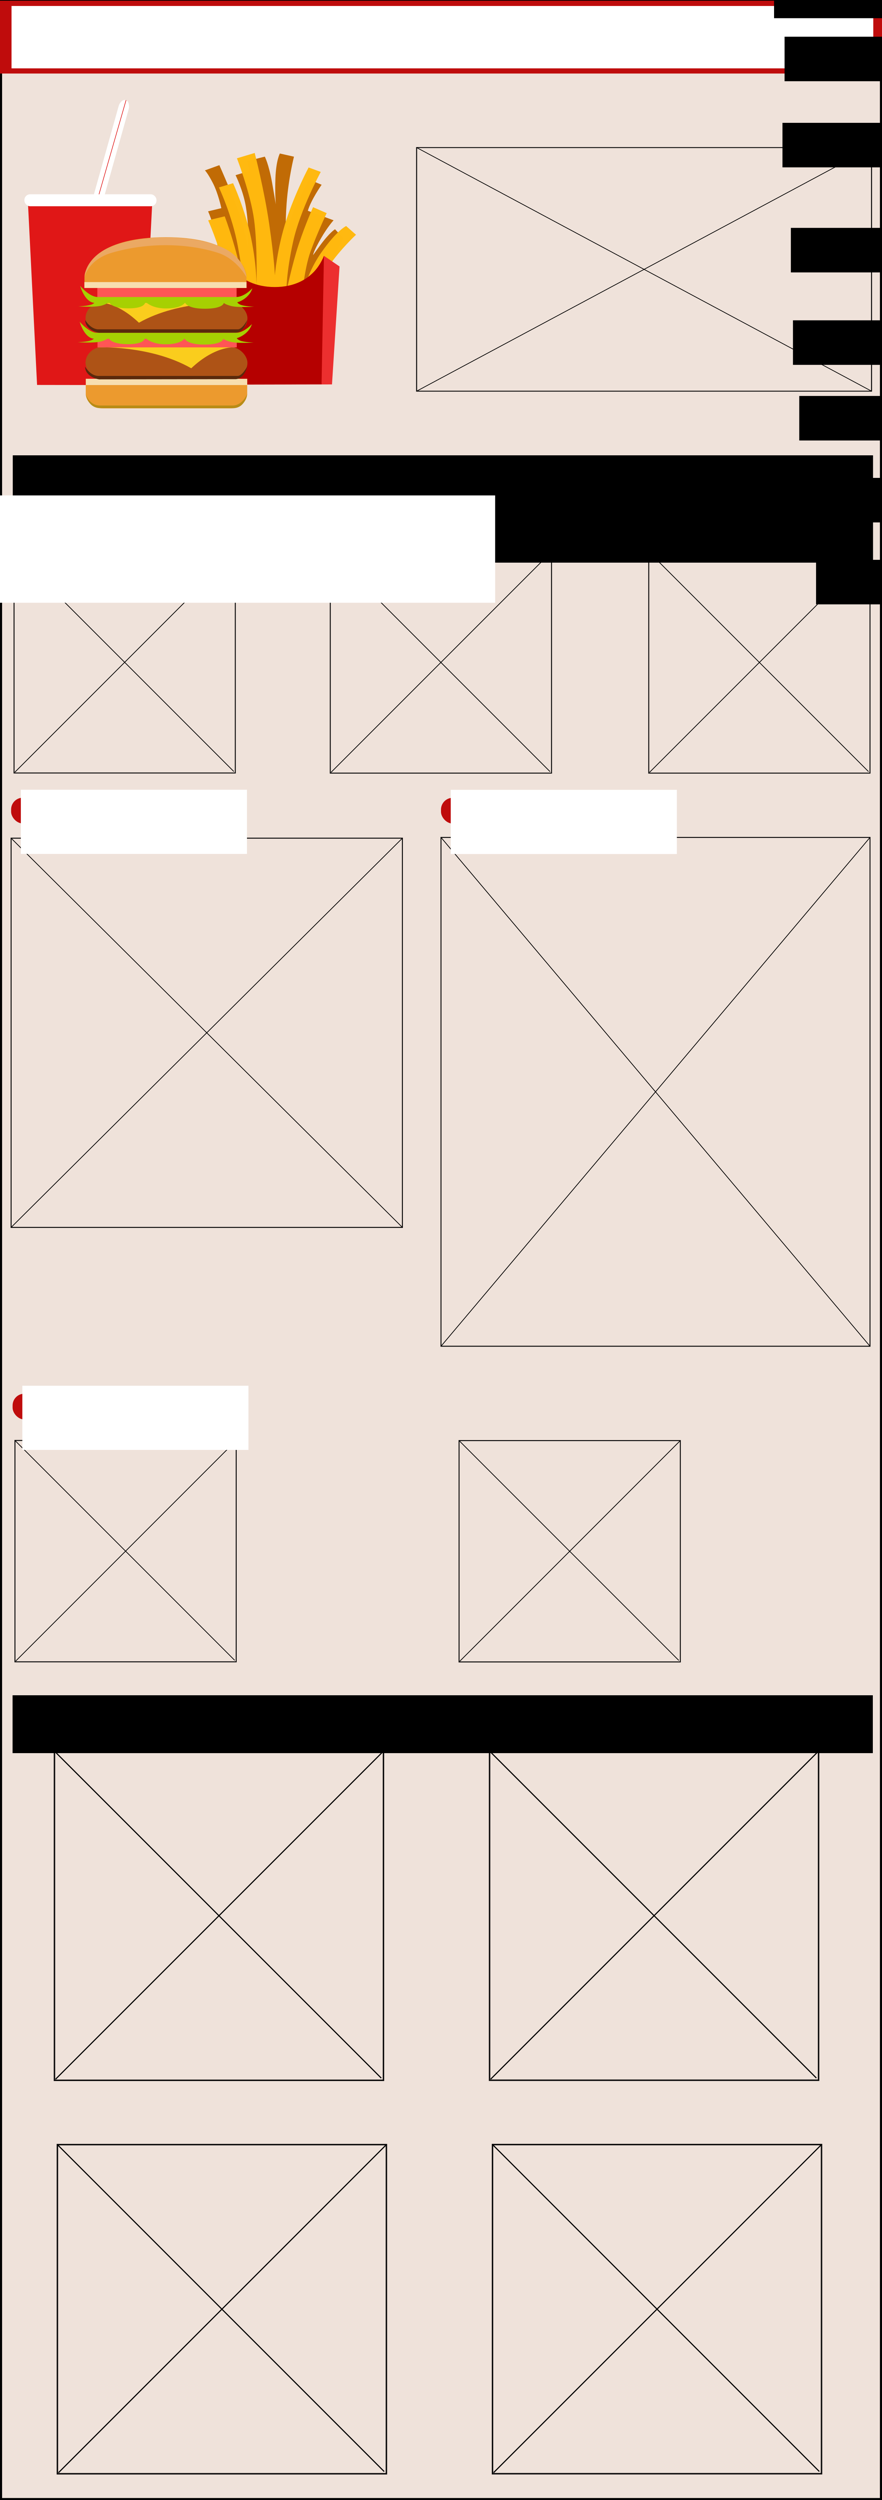 <?xml version="1.0" encoding="UTF-8" standalone="no"?>
<!-- Created with Inkscape (http://www.inkscape.org/) -->

<svg
   xmlns:dc="http://purl.org/dc/elements/1.1/"
   xmlns:cc="http://creativecommons.org/ns#"
   xmlns:rdf="http://www.w3.org/1999/02/22-rdf-syntax-ns#"
   xmlns:svg="http://www.w3.org/2000/svg"
   xmlns="http://www.w3.org/2000/svg"
   xmlns:sodipodi="http://sodipodi.sourceforge.net/DTD/sodipodi-0.dtd"
   xmlns:inkscape="http://www.inkscape.org/namespaces/inkscape"
   width="1200"
   height="3400"
   viewBox="0 0 317.5 899.583"
   version="1.1"
   id="svg8"
   inkscape:version="0.92.3 (2405546, 2018-03-11)"
   sodipodi:docname="layout.svg">
  <rect x="0" y="0" width="317.5" height="899.583" fill="#333333" stroke="none"/>
  <defs
     id="defs2" />
  <sodipodi:namedview
     id="base"
     pagecolor="#ffffff"
     bordercolor="#666666"
     borderopacity="1.0"
     inkscape:pageopacity="0.0"
     inkscape:pageshadow="2"
     inkscape:zoom="0.7"
     inkscape:cx="316.03314"
     inkscape:cy="2547.3457"
     inkscape:document-units="px"
     inkscape:current-layer="layer1"
     showgrid="false"
     units="px"
     showguides="true"
     inkscape:guide-bbox="true"
     inkscape:window-width="1119"
     inkscape:window-height="974"
     inkscape:window-x="708"
     inkscape:window-y="21"
     inkscape:window-maximized="0">
    <sodipodi:guide
       position="4.536,543.53"
       orientation="1,0"
       id="guide857"
       inkscape:locked="false" />
    <sodipodi:guide
       position="313.72,297.845"
       orientation="1,0"
       id="guide859"
       inkscape:locked="false" />
    <sodipodi:guide
       position="-132.031,196.71"
       orientation="0,1"
       id="guide1024"
       inkscape:locked="false" />
    <sodipodi:guide
       position="-22.985,184.149"
       orientation="0,1"
       id="guide1058"
       inkscape:locked="false" />
    <sodipodi:guide
       position="158.75,597.202"
       orientation="1,0"
       id="guide1101"
       inkscape:locked="false" />
    <sodipodi:guide
       position="-20.411,603.25"
       orientation="0,1"
       id="guide214"
       inkscape:locked="false" />
    <sodipodi:guide
       position="-17.387,381.756"
       orientation="0,1"
       id="guide257"
       inkscape:locked="false" />
  </sodipodi:namedview>
  <g
     inkscape:label="Layer 1"
     inkscape:groupmode="layer"
     id="layer1"
     transform="translate(0,602.583)">
    <rect
       style="opacity:1;fill:#efe2da;fill-opacity:1;stroke:#000000;stroke-width:0.752;stroke-linecap:round;stroke-miterlimit:4;stroke-dasharray:none;stroke-opacity:1"
       id="rect10"
       width="316.748"
       height="898.831"
       x="0.376"
       y="-602.207" />
    <flowRoot
       xml:space="preserve"
       id="flowRoot817"
       style="font-style:normal;font-weight:normal;font-size:40px;line-height:1.25;font-family:sans-serif;letter-spacing:0px;word-spacing:0px;fill:#000000;fill-opacity:1;stroke:none"
       transform="matrix(0.265,0,0,0.265,7.626,-466.675)"><flowRegion
         id="flowRegion819"><rect
           id="rect821"
           width="1168.571"
           height="145.714"
           x="-11.429"
           y="105.377" /></flowRegion><flowPara
         id="flowPara827"
         style="font-style:normal;font-variant:normal;font-weight:bold;font-stretch:normal;font-size:37.333px;font-family:'Source Sans Pro';-inkscape-font-specification:'Source Sans Pro Bold';text-align:center;text-anchor:middle">What percentage of Americans eats fast food on a daily basis?</flowPara></flowRoot>    <rect
       style="opacity:1;fill:#bf0c0c;fill-opacity:1;stroke:none;stroke-width:0.25;stroke-linecap:round;stroke-miterlimit:4;stroke-dasharray:none;stroke-opacity:0.941"
       id="rect861"
       width="317.5"
       height="26.209"
       x="0"
       y="-602.334" />
    <flowRoot
       xml:space="preserve"
       id="flowRoot817-3"
       style="font-style:normal;font-weight:normal;font-size:40px;line-height:1.25;font-family:sans-serif;text-align:center;letter-spacing:0px;word-spacing:0px;text-anchor:middle;fill:#ffffff;fill-opacity:1;stroke:none"
       transform="matrix(0.265,0,0,0.265,-92.382,-634.247)"><flowRegion
         id="flowRegion819-1"
         style="text-align:center;text-anchor:middle;fill:#ffffff"><rect
           id="rect821-8"
           width="1170.602"
           height="84.697"
           x="364.274"
           y="127.6"
           style="text-align:center;text-anchor:middle;fill:#ffffff" /></flowRegion><flowPara
         id="flowPara827-4"
         style="font-style:italic;font-variant:normal;font-weight:bold;font-stretch:normal;font-size:69.333px;font-family:'Fredoka One';-inkscape-font-specification:'Fredoka One Bold Italic';text-align:center;text-anchor:middle;fill:#ffffff">Fast Food Nation</flowPara></flowRoot>    <g
       id="g972"
       transform="matrix(0.798,0,0,0.798,257.867,-485.805)">
      <g
         id="g1356"
         transform="translate(-316.975,-251.823)">
        <path
           style="fill:#c16b05;fill-opacity:1;stroke:none;stroke-width:0.265px;stroke-linecap:butt;stroke-linejoin:miter;stroke-opacity:1"
           d="m 91.063,242.678 c 0,0 2.77,-8.489 1.567,-21.318 -1.203,-12.829 -4.935,-20.578 -4.935,-20.578 l 5.981,-1.44 c 0,0 -1.392,-6.606 -3.797,-11.283 -2.405,-4.677 -3.608,-5.746 -3.608,-5.746 l 6.516,-2.36 c 0,0 8.184,18.262 10.322,26.28 2.138,8.018 2.64,11.294 2.64,11.294 0,0 0.598,-9.059 -1.004,-18.808 -1.2,-7.3 -4.645,-14.249 -4.645,-14.249 l 6.405,-1.96 -1.144,-4.382 7.927,-2.019 c 0,0 1.753,3.232 3.295,11.822 0.935,5.212 1.666,9.734 1.666,9.734 0,0 -0.44,-4.6 -0.173,-11.816 0.302,-8.151 2.005,-11.152 2.005,-11.152 l 6.359,1.434 c 0,0 -2.458,9.584 -3.315,21.105 -0.646,8.688 -0.371,16.082 -0.371,16.082 0,0 1.203,-7.484 4.544,-14.833 3.341,-7.35 6.014,-12.027 6.014,-12.027 l 5.61,2.33 c 0,0 -4.759,6.751 -6.224,11.734 l 11.611,4.29 c 0,0 -2.578,2.761 -5.685,8.143 -3.567,6.177 -3.553,7.543 -3.553,7.543 0,0 1.194,-1.678 2.885,-3.996 4.665,-6.394 7.016,-7.647 7.016,-7.647 l 3.688,4.005 -13.418,26.836 z"
           id="path1349"
           inkscape:connector-curvature="0"
           sodipodi:nodetypes="cscccccscsccccscsccscsccccscscccc" />
      </g>
      <path
         sodipodi:nodetypes="cscccsccscsccscsccscsccscsccccc"
         inkscape:connector-curvature="0"
         id="path1347"
         d="m -218.003,-5.206 c 0,0 0,-6.949 -3.474,-19.511 -3.474,-12.562 -7.758,-22.278 -7.758,-22.278 l 7.431,-1.795 c 0.022,-0.307 6.901,18.488 8.745,33.16 0,0 -0.267,-6.014 -2.806,-19.778 -2.539,-13.764 -8.513,-26.414 -8.513,-26.414 l 6.375,-1.917 c 0,0 5.479,11.893 8.152,24.856 2.673,12.963 2.405,21.686 2.405,21.686 0,0 0.535,-17.944 -1.069,-29.972 -1.604,-12.027 -7.751,-27.796 -7.751,-27.796 l 8.018,-2.405 c 0,0 4.314,16.679 6.548,32.072 2.405,16.574 2.539,23.119 2.539,23.119 0,0 1.059,-12.339 5.14,-24.878 4.081,-12.54 10.095,-23.765 10.095,-23.765 l 5.479,2.005 c 0,0 -9.221,16.972 -12.428,31.271 -3.207,14.299 -3.074,22.852 -3.074,22.852 0,0 2.539,-12.428 5.613,-21.649 3.074,-9.221 6.414,-16.571 6.414,-16.571 l 6.147,2.673 c 0,0 -4.544,9.622 -7.35,17.506 -2.806,7.884 -3.898,20.884 -3.898,20.884 0,0 1.627,-10.27 8.709,-20.455 7.083,-10.185 11.314,-12.118 11.314,-12.118 l 4.455,3.938 c 0,0 -6.815,6.281 -12.294,14.165 -5.479,7.884 -8.152,21.916 -8.152,21.916 z"
         style="fill:#ffb80f;fill-opacity:0.992;stroke:none;stroke-width:0.265px;stroke-linecap:butt;stroke-linejoin:miter;stroke-opacity:1" />
      <path
         sodipodi:nodetypes="cccczccc"
         inkscape:connector-curvature="0"
         id="path1322"
         d="m -225.158,27.065 51.778,-0.067 3.404,-53.19 -7.043,-4.807 c 0,0 -5.875,15.747 -22.036,15.747 -16.162,0 -23.103,-15.77 -23.103,-15.77 l -7.378,4.83 z"
         style="fill:#ec2f2f;fill-opacity:1;stroke:none;stroke-width:0.265px;stroke-linecap:butt;stroke-linejoin:miter;stroke-opacity:1" />
      <path
         sodipodi:nodetypes="ccsccc"
         inkscape:connector-curvature="0"
         id="path1329"
         d="m -220.515,27.059 -1.642,-58.081 c 0,0 5.027,14.109 22.969,14.109 17.943,0 22.17,-14.086 22.17,-14.086 l -1.07,57.963 z"
         style="fill:#b50000;fill-opacity:1;stroke:none;stroke-width:0.265px;stroke-linecap:butt;stroke-linejoin:miter;stroke-opacity:1" />
      <g
         transform="translate(-502.324,-309.126)"
         id="g1039">
        <rect
           style="opacity:1;fill:#ffffff;fill-opacity:1;stroke:none;stroke-width:0.597;stroke-linecap:round;stroke-miterlimit:4;stroke-dasharray:none;stroke-opacity:1"
           id="rect1019"
           width="4.725"
           height="56.656"
           x="280.952"
           y="136.456"
           ry="3.528"
           rx="8"
           transform="rotate(15.671)" />
        <path
           style="fill:none;stroke:#e01717;stroke-width:0.265px;stroke-linecap:butt;stroke-linejoin:miter;stroke-opacity:1"
           d="m 236.049,207.947 -12.24,42.561"
           id="path1035"
           inkscape:connector-curvature="0"
           sodipodi:nodetypes="cc" />
      </g>
      <path
         sodipodi:nodetypes="ccccc"
         inkscape:connector-curvature="0"
         id="path1013"
         d="m -306.419,27.231 -4.119,-82.16 h 56.07 l -4.177,82.238 z"
         style="fill:#e01717;fill-opacity:1;stroke:none;stroke-width:0.265px;stroke-linecap:butt;stroke-linejoin:miter;stroke-opacity:1" />
      <rect
         ry="2.551"
         y="-58.731"
         x="-312.126"
         height="5.39"
         width="59.567"
         id="rect1017"
         style="opacity:1;fill:#ffffff;fill-opacity:1;stroke:none;stroke-width:0.706;stroke-linecap:round;stroke-miterlimit:4;stroke-dasharray:none;stroke-opacity:1" />
      <g
         transform="translate(-475.021,-298.77)"
         id="g1031">
        <path
           style="opacity:1;fill:#ec9a2e;fill-opacity:1;stroke:none;stroke-width:0.698;stroke-linecap:round;stroke-miterlimit:4;stroke-dasharray:none;stroke-opacity:1"
           d="m 190.564,323.242 v 6.662 0.194 h 0.006 c 0.12,3.6 3.563,6.467 7.825,6.467 h 57.17 c 4.261,0 7.704,-2.868 7.825,-6.467 h 0.006 v -0.194 -6.662 h -7.83 -57.17 z"
           id="rect1990-0"
           inkscape:connector-curvature="0" />
        <rect
           style="opacity:1;fill:#ae5316;fill-opacity:1;stroke:none;stroke-width:0.706;stroke-linecap:round;stroke-miterlimit:4;stroke-dasharray:none;stroke-opacity:1"
           id="rect1898-8-1"
           width="73.04"
           height="14.426"
           x="190.461"
           y="308.816"
           rx="8"
           ry="8" />
        <rect
           style="opacity:1;fill:#ff5555;fill-opacity:1;stroke:none;stroke-width:0.511;stroke-linecap:round;stroke-miterlimit:4;stroke-dasharray:none;stroke-opacity:1"
           id="rect1948-8"
           width="62.808"
           height="5.212"
           x="195.872"
           y="303.844" />
        <rect
           style="opacity:1;fill:#ae5316;fill-opacity:1;stroke:none;stroke-width:0.706;stroke-linecap:round;stroke-miterlimit:4;stroke-dasharray:none;stroke-opacity:1"
           id="rect1898-8"
           width="73.04"
           height="14.426"
           x="190.462"
           y="288.67"
           rx="8"
           ry="8" />
        <rect
           style="opacity:1;fill:#ff5555;fill-opacity:1;stroke:none;stroke-width:0.511;stroke-linecap:round;stroke-miterlimit:4;stroke-dasharray:none;stroke-opacity:1"
           id="rect1948"
           width="62.808"
           height="5.212"
           x="195.797"
           y="281.393" />
        <path
           style="fill:#ec9a2e;fill-opacity:1;stroke:none;stroke-width:0.212px;stroke-linecap:butt;stroke-linejoin:miter;stroke-opacity:1"
           d="m 226.7,259.39 c -29.42,0 -35.169,11.768 -36.247,15.445 -5e-5,1.8e-4 5e-5,2.7e-4 0,5.3e-4 -0.274,0.729 -0.424,1.511 -0.424,2.325 0,0.07 0.004,0.138 0.006,0.207 -0.003,10e-4 -0.056,0.022 -0.056,0.022 v 4.887 H 263.075 v -4.887 c 0,0 -0.012,-0.004 -0.012,-0.004 0.003,-0.075 0.006,-0.15 0.006,-0.225 0,-0.882 -0.174,-1.726 -0.493,-2.506 -1.48,-4.357 -7.967,-15.265 -35.876,-15.265 z"
           id="path1894"
           inkscape:connector-curvature="0"
           sodipodi:nodetypes="sccsccccccscs" />
        <path
           style="fill:#a6d002;fill-opacity:1;stroke:none;stroke-width:0.265px;stroke-linecap:butt;stroke-linejoin:miter;stroke-opacity:1"
           d="m 187.827,297.512 c 0,0 1.986,7.304 6.397,7.638 -0.232,0.222 -0.547,0.44 -0.985,0.632 -1.941,0.85 -6.309,0.945 -6.309,0.945 0,0 7.473,0.567 10.676,-0.378 1.463,-0.432 2.254,-0.852 2.686,-1.183 h 0.806 c 0.606,0.905 2.49,2.426 8.35,2.459 5.982,0.034 7.372,-1.554 7.683,-2.459 h 0.742 c 1.149,0.92 3.899,2.552 8.949,2.504 5.994,-0.057 7.81,-1.952 8.213,-2.504 h 0.168 c 0.298,0.585 1.861,2.674 9.044,2.633 7.505,-0.043 8.306,-2.196 8.392,-2.633 h 0.032 c 0.088,0.179 0.564,0.62 2.951,1.324 3.203,0.945 10.677,0.378 10.677,0.378 0,0 -4.368,-0.094 -6.309,-0.945 -0.695,-0.305 -1.088,-0.673 -1.309,-1.021 2.877,-0.8 6.014,-3.341 6.821,-6.351 0,0 -3.496,3.969 -7.371,3.969 h -62.366 c -3.78,0 -7.938,-5.008 -7.938,-5.008 z"
           id="path1923-0"
           inkscape:connector-curvature="0" />
        <path
           style="fill:#facd1d;fill-opacity:1;stroke:none;stroke-width:0.265px;stroke-linecap:butt;stroke-linejoin:miter;stroke-opacity:1"
           d="m 195.502,288.99 h 62.808 c 0,0 -25.109,-1.669 -43.751,8.961 -11.222,-10.586 -19.058,-8.961 -19.058,-8.961 z"
           id="path1953-6-7"
           inkscape:connector-curvature="0"
           sodipodi:nodetypes="cccc" />
        <path
           style="fill:#a6d002;fill-opacity:1;stroke:none;stroke-width:0.265px;stroke-linecap:butt;stroke-linejoin:miter;stroke-opacity:1"
           d="m 188.046,281.352 c 0,0 1.986,7.304 6.397,7.638 -0.232,0.222 -0.547,0.44 -0.985,0.632 -1.941,0.85 -6.309,0.945 -6.309,0.945 0,0 7.473,0.567 10.676,-0.378 1.463,-0.432 2.254,-0.852 2.686,-1.183 h 0.806 c 0.606,0.905 2.49,2.426 8.35,2.459 5.982,0.034 7.372,-1.554 7.683,-2.459 h 0.742 c 1.149,0.92 3.899,2.552 8.949,2.504 5.994,-0.057 7.81,-1.952 8.213,-2.504 h 0.168 c 0.298,0.585 1.861,2.674 9.044,2.633 7.505,-0.043 8.306,-2.196 8.392,-2.633 h 0.032 c 0.088,0.179 0.564,0.62 2.951,1.324 3.203,0.945 10.677,0.378 10.677,0.378 0,0 -4.368,-0.094 -6.309,-0.945 -0.695,-0.305 -1.088,-0.673 -1.309,-1.021 2.877,-0.8 6.014,-3.341 6.821,-6.351 0,0 -3.496,3.969 -7.371,3.969 H 195.984 c -3.78,0 -7.938,-5.008 -7.938,-5.008 z"
           id="path1923"
           inkscape:connector-curvature="0" />
        <path
           style="fill:#facd1d;fill-opacity:1;stroke:none;stroke-width:0.265px;stroke-linecap:butt;stroke-linejoin:miter;stroke-opacity:1"
           d="m 258.151,309.056 h -62.808 c 0,0 24.164,-1.196 42.806,9.434 11.222,-10.586 20.003,-9.434 20.003,-9.434 z"
           id="path1953-6"
           inkscape:connector-curvature="0"
           sodipodi:nodetypes="cccc" />
      </g>
      <rect
         y="24.472"
         x="-284.406"
         height="2.804"
         width="72.781"
         id="rect1041"
         style="opacity:1;fill:#f7deb0;fill-opacity:1;stroke:none;stroke-width:1.043;stroke-linecap:round;stroke-miterlimit:4;stroke-dasharray:none;stroke-opacity:1" />
      <rect
         y="-19.142"
         x="-285.068"
         height="2.65"
         width="73.122"
         id="rect1041-2"
         style="opacity:1;fill:#f7deb0;fill-opacity:1;stroke:none;stroke-width:1.016;stroke-linecap:round;stroke-miterlimit:4;stroke-dasharray:none;stroke-opacity:1" />
      <path
         sodipodi:nodetypes="csscccc"
         inkscape:connector-curvature="0"
         id="path1062"
         d="m -284.704,-2.029 c 0,0 2.315,4.181 6,4.181 h 62.838 c 2.079,0 4.252,-4.181 4.252,-4.181 0,0 -1.087,5.268 -5.055,5.646 0,0 -58.114,0.095 -61.705,0.095 -2.76,-0.441 -6.331,-2.269 -6.331,-5.74 z"
         style="fill:#5a290c;fill-opacity:1;stroke:none;stroke-width:0.265px;stroke-linecap:butt;stroke-linejoin:miter;stroke-opacity:1" />
      <path
         sodipodi:nodetypes="csscccc"
         inkscape:connector-curvature="0"
         id="path1062-0"
         d="m -284.759,18.979 c 0,0 2.315,4.181 6,4.181 h 62.838 c 2.079,0 4.252,-4.181 4.252,-4.181 0,0 -1.087,5.268 -5.055,5.646 0,0 -58.114,0.095 -61.705,0.095 -2.76,-0.441 -6.331,-2.269 -6.331,-5.74 z"
         style="fill:#5a290c;fill-opacity:1;stroke:none;stroke-width:0.265px;stroke-linecap:butt;stroke-linejoin:miter;stroke-opacity:1" />
      <path
         sodipodi:nodetypes="cssccsc"
         inkscape:connector-curvature="0"
         id="path1079"
         d="m -211.632,31.328 c 0,0 -2.107,5.173 -6.549,5.173 h -59.909 c -4.914,0 -6.361,-5.173 -6.361,-5.173 0,0 0.795,6.368 6.643,6.368 l 59.658,0.031 c 5.72,0.003 6.518,-6.399 6.518,-6.399"
         style="fill:#b88c16;fill-opacity:1;stroke:none;stroke-width:0.265px;stroke-linecap:butt;stroke-linejoin:miter;stroke-opacity:1" />
      <path
         sodipodi:nodetypes="csscssc"
         inkscape:connector-curvature="0"
         id="path1083"
         d="m -285.042,-21.379 c 0,0 1.62,-7.849 12.303,-10.985 15.371,-4.512 33.338,-4.61 47.841,0 8.586,2.729 12.94,10.981 12.94,10.981 0,0 -0.507,-7.684 -9.065,-12.451 -12.268,-6.834 -39.438,-7.407 -53.454,-0.668 -10.308,4.956 -10.565,13.123 -10.565,13.123 z"
         style="fill:#eba963;fill-opacity:1;stroke:none;stroke-width:0.265px;stroke-linecap:butt;stroke-linejoin:miter;stroke-opacity:1" />
    </g>
    <flowRoot
       xml:space="preserve"
       id="flowRoot974"
       style="font-style:normal;font-weight:normal;font-size:40px;line-height:1.25;font-family:sans-serif;letter-spacing:0px;word-spacing:0px;fill:#000000;fill-opacity:1;stroke:none"
       transform="matrix(0.265,0,0,0.265,0,-179.25)"><flowRegion
         id="flowRegion976"><rect
           id="rect978"
           width="1167.736"
           height="452.548"
           x="-1284.914"
           y="-95.046" /></flowRegion><flowPara
         id="flowPara980" /></flowRoot>    <flowRoot
       xml:space="preserve"
       id="flowRoot982"
       style="font-style:normal;font-weight:normal;font-size:40px;line-height:1.25;font-family:sans-serif;letter-spacing:0px;word-spacing:0px;fill:#000000;fill-opacity:1;stroke:none"
       transform="matrix(0.265,0,0,0.265,0,-179.25)"><flowRegion
         id="flowRegion984"><rect
           id="rect986"
           width="1058.64"
           height="347.492"
           x="-1250.569"
           y="64.558" /></flowRegion><flowPara
         id="flowPara988" /></flowRoot>    <g
       id="g999"
       transform="matrix(1.035,0,0,0.937,4.467,-425.083)">
      <rect
         y="-132.769"
         x="140.584"
         height="93.544"
         width="158.224"
         id="rect990"
         style="opacity:1;fill:none;fill-opacity:1;stroke:#000000;stroke-width:0.353;stroke-linecap:round;stroke-miterlimit:4;stroke-dasharray:none;stroke-opacity:0.941" />
      <path
         inkscape:connector-curvature="0"
         id="path992"
         d="m 140.584,-132.769 158.224,93.544"
         style="fill:none;stroke:#000000;stroke-width:0.265px;stroke-linecap:butt;stroke-linejoin:miter;stroke-opacity:1" />
      <path
         inkscape:connector-curvature="0"
         id="path994"
         d="M 298.807,-132.769 140.584,-39.225"
         style="fill:none;stroke:#000000;stroke-width:0.265px;stroke-linecap:butt;stroke-linejoin:miter;stroke-opacity:1" />
    </g>
    <g
       id="g1010"
       transform="translate(222.08,-421.531)">
      <rect
         y="17.436"
         x="-217.023"
         height="79.646"
         width="79.646"
         id="rect1001"
         style="opacity:1;fill:none;fill-opacity:1;stroke:#000000;stroke-width:0.353;stroke-linecap:round;stroke-miterlimit:4;stroke-dasharray:none;stroke-opacity:0.941" />
      <path
         inkscape:connector-curvature="0"
         id="path1003"
         d="m -217.023,17.436 79.112,79.112"
         style="fill:none;stroke:#000000;stroke-width:0.265px;stroke-linecap:butt;stroke-linejoin:miter;stroke-opacity:1" />
      <path
         inkscape:connector-curvature="0"
         id="path1005"
         d="m -137.377,17.436 -79.379,79.379"
         style="fill:none;stroke:#000000;stroke-width:0.265px;stroke-linecap:butt;stroke-linejoin:miter;stroke-opacity:1" />
    </g>
    <g
       id="g1010-3"
       transform="translate(335.912,-421.488)">
      <rect
         y="17.436"
         x="-217.023"
         height="79.646"
         width="79.646"
         id="rect1001-7"
         style="opacity:1;fill:none;fill-opacity:1;stroke:#000000;stroke-width:0.353;stroke-linecap:round;stroke-miterlimit:4;stroke-dasharray:none;stroke-opacity:0.941" />
      <path
         inkscape:connector-curvature="0"
         id="path1003-5"
         d="m -217.023,17.436 79.112,79.112"
         style="fill:none;stroke:#000000;stroke-width:0.265px;stroke-linecap:butt;stroke-linejoin:miter;stroke-opacity:1" />
      <path
         inkscape:connector-curvature="0"
         id="path1005-1"
         d="m -137.377,17.436 -79.379,79.379"
         style="fill:none;stroke:#000000;stroke-width:0.265px;stroke-linecap:butt;stroke-linejoin:miter;stroke-opacity:1" />
    </g>
    <g
       id="g1010-34"
       transform="translate(450.559,-421.488)">
      <rect
         y="17.436"
         x="-217.023"
         height="79.646"
         width="79.646"
         id="rect1001-3"
         style="opacity:1;fill:none;fill-opacity:1;stroke:#000000;stroke-width:0.353;stroke-linecap:round;stroke-miterlimit:4;stroke-dasharray:none;stroke-opacity:0.941" />
      <path
         inkscape:connector-curvature="0"
         id="path1003-8"
         d="m -217.023,17.436 79.112,79.112"
         style="fill:none;stroke:#000000;stroke-width:0.265px;stroke-linecap:butt;stroke-linejoin:miter;stroke-opacity:1" />
      <path
         inkscape:connector-curvature="0"
         id="path1005-5"
         d="m -137.377,17.436 -79.379,79.379"
         style="fill:none;stroke:#000000;stroke-width:0.265px;stroke-linecap:butt;stroke-linejoin:miter;stroke-opacity:1" />
    </g>
    <rect
       style="opacity:1;fill:none;fill-opacity:1;stroke:#000000;stroke-width:0.353;stroke-linecap:round;stroke-miterlimit:4;stroke-dasharray:none;stroke-opacity:0.941"
       id="rect1050"
       width="140.859"
       height="140.049"
       x="3.998"
       y="-300.993" />
    <path
       style="fill:none;stroke:#000000;stroke-width:0.265px;stroke-linecap:butt;stroke-linejoin:miter;stroke-opacity:1"
       d="M 3.998,-300.993 144.857,-160.944"
       id="path1052"
       inkscape:connector-curvature="0" />
    <path
       style="fill:none;stroke:#000000;stroke-width:0.265px;stroke-linecap:butt;stroke-linejoin:miter;stroke-opacity:1"
       d="M 144.857,-300.993 3.998,-160.944"
       id="path1054"
       inkscape:connector-curvature="0" />
    <rect
       style="opacity:1;fill:none;fill-opacity:1;stroke:#000000;stroke-width:0.348;stroke-linecap:round;stroke-miterlimit:4;stroke-dasharray:none;stroke-opacity:0.941"
       id="rect1056"
       width="154.433"
       height="183.073"
       x="158.75"
       y="-301.261" />
    <path
       style="fill:none;stroke:#000000;stroke-width:0.265px;stroke-linecap:butt;stroke-linejoin:miter;stroke-opacity:1"
       d="m 158.75,-301.261 154.433,183.073"
       id="path1060"
       inkscape:connector-curvature="0" />
    <path
       style="fill:none;stroke:#000000;stroke-width:0.265px;stroke-linecap:butt;stroke-linejoin:miter;stroke-opacity:1"
       d="M 313.183,-301.261 158.75,-118.188"
       id="path1063"
       inkscape:connector-curvature="0" />
    <g
       id="g1010-8"
       transform="translate(222.404,-101.715)">
      <rect
         y="17.436"
         x="-217.023"
         height="79.646"
         width="79.646"
         id="rect1001-5"
         style="opacity:1;fill:none;fill-opacity:1;stroke:#000000;stroke-width:0.353;stroke-linecap:round;stroke-miterlimit:4;stroke-dasharray:none;stroke-opacity:0.941" />
      <path
         inkscape:connector-curvature="0"
         id="path1003-3"
         d="m -217.023,17.436 79.112,79.112"
         style="fill:none;stroke:#000000;stroke-width:0.265px;stroke-linecap:butt;stroke-linejoin:miter;stroke-opacity:1" />
      <path
         inkscape:connector-curvature="0"
         id="path1005-8"
         d="m -137.377,17.436 -79.379,79.379"
         style="fill:none;stroke:#000000;stroke-width:0.265px;stroke-linecap:butt;stroke-linejoin:miter;stroke-opacity:1" />
    </g>
    <g
       id="g1010-3-5"
       transform="translate(382.274,-101.672)">
      <rect
         y="17.436"
         x="-217.023"
         height="79.646"
         width="79.646"
         id="rect1001-7-3"
         style="opacity:1;fill:none;fill-opacity:1;stroke:#000000;stroke-width:0.353;stroke-linecap:round;stroke-miterlimit:4;stroke-dasharray:none;stroke-opacity:0.941" />
      <path
         inkscape:connector-curvature="0"
         id="path1003-5-9"
         d="m -217.023,17.436 79.112,79.112"
         style="fill:none;stroke:#000000;stroke-width:0.265px;stroke-linecap:butt;stroke-linejoin:miter;stroke-opacity:1" />
      <path
         inkscape:connector-curvature="0"
         id="path1005-1-1"
         d="m -137.377,17.436 -79.379,79.379"
         style="fill:none;stroke:#000000;stroke-width:0.265px;stroke-linecap:butt;stroke-linejoin:miter;stroke-opacity:1" />
    </g>
    <g
       id="g1010-34-0"
       transform="matrix(1.487,0,0,1.487,498.949,1.561)">
      <rect
         y="17.436"
         x="-217.023"
         height="79.646"
         width="79.646"
         id="rect1001-3-8"
         style="opacity:1;fill:none;fill-opacity:1;stroke:#000000;stroke-width:0.353;stroke-linecap:round;stroke-miterlimit:4;stroke-dasharray:none;stroke-opacity:0.941" />
      <path
         inkscape:connector-curvature="0"
         id="path1003-8-0"
         d="m -217.023,17.436 79.112,79.112"
         style="fill:none;stroke:#000000;stroke-width:0.265px;stroke-linecap:butt;stroke-linejoin:miter;stroke-opacity:1" />
      <path
         inkscape:connector-curvature="0"
         id="path1005-5-7"
         d="m -137.377,17.436 -79.379,79.379"
         style="fill:none;stroke:#000000;stroke-width:0.265px;stroke-linecap:butt;stroke-linejoin:miter;stroke-opacity:1" />
    </g>
    <g
       id="g1010-34-0-8"
       transform="matrix(1.487,0,0,1.487,342.316,1.583)">
      <rect
         y="17.436"
         x="-217.023"
         height="79.646"
         width="79.646"
         id="rect1001-3-8-6"
         style="opacity:1;fill:none;fill-opacity:1;stroke:#000000;stroke-width:0.353;stroke-linecap:round;stroke-miterlimit:4;stroke-dasharray:none;stroke-opacity:0.941" />
      <path
         inkscape:connector-curvature="0"
         id="path1003-8-0-7"
         d="m -217.023,17.436 79.112,79.112"
         style="fill:none;stroke:#000000;stroke-width:0.265px;stroke-linecap:butt;stroke-linejoin:miter;stroke-opacity:1" />
      <path
         inkscape:connector-curvature="0"
         id="path1005-5-7-8"
         d="m -137.377,17.436 -79.379,79.379"
         style="fill:none;stroke:#000000;stroke-width:0.265px;stroke-linecap:butt;stroke-linejoin:miter;stroke-opacity:1" />
    </g>
    <g
       id="g1010-34-0-9"
       transform="matrix(1.487,0,0,1.487,500.007,143.139)">
      <rect
         y="17.436"
         x="-217.023"
         height="79.646"
         width="79.646"
         id="rect1001-3-8-4"
         style="opacity:1;fill:none;fill-opacity:1;stroke:#000000;stroke-width:0.353;stroke-linecap:round;stroke-miterlimit:4;stroke-dasharray:none;stroke-opacity:0.941" />
      <path
         inkscape:connector-curvature="0"
         id="path1003-8-0-75"
         d="m -217.023,17.436 79.112,79.112"
         style="fill:none;stroke:#000000;stroke-width:0.265px;stroke-linecap:butt;stroke-linejoin:miter;stroke-opacity:1" />
      <path
         inkscape:connector-curvature="0"
         id="path1005-5-7-6"
         d="m -137.377,17.436 -79.379,79.379"
         style="fill:none;stroke:#000000;stroke-width:0.265px;stroke-linecap:butt;stroke-linejoin:miter;stroke-opacity:1" />
    </g>
    <g
       id="g1010-34-0-8-3"
       transform="matrix(1.487,0,0,1.487,343.375,143.161)">
      <rect
         y="17.436"
         x="-217.023"
         height="79.646"
         width="79.646"
         id="rect1001-3-8-6-0"
         style="opacity:1;fill:none;fill-opacity:1;stroke:#000000;stroke-width:0.353;stroke-linecap:round;stroke-miterlimit:4;stroke-dasharray:none;stroke-opacity:0.941" />
      <path
         inkscape:connector-curvature="0"
         id="path1003-8-0-7-2"
         d="m -217.023,17.436 79.112,79.112"
         style="fill:none;stroke:#000000;stroke-width:0.265px;stroke-linecap:butt;stroke-linejoin:miter;stroke-opacity:1" />
      <path
         inkscape:connector-curvature="0"
         id="path1005-5-7-8-6"
         d="m -137.377,17.436 -79.379,79.379"
         style="fill:none;stroke:#000000;stroke-width:0.265px;stroke-linecap:butt;stroke-linejoin:miter;stroke-opacity:1" />
    </g>
    <flowRoot
       xml:space="preserve"
       id="flowRoot817-3-8"
       style="font-style:normal;font-weight:normal;font-size:40px;line-height:1.25;font-family:sans-serif;text-align:center;letter-spacing:0px;word-spacing:0px;text-anchor:middle;fill:#000000;fill-opacity:1;stroke:none;"
       transform="matrix(0.265,0,0,0.265,191.186,-715.417)"><flowRegion
         id="flowRegion819-1-6"
         style="text-align:center;text-anchor:middle;fill:#000000;"><rect
           id="rect821-8-1"
           width="1182.385"
           height="60.453"
           x="364.274"
           y="127.6"
           style="text-align:center;text-anchor:middle;fill:#000000;" /></flowRegion><flowPara
         id="flowPara827-4-4"
         style="font-style:italic;font-variant:normal;font-weight:bold;font-stretch:normal;font-size:48px;font-family:Amaranth;-inkscape-font-specification:'Amaranth Bold Italic';text-align:center;text-anchor:middle;fill:#000000">Fast Food Nation</flowPara></flowRoot>    <flowRoot
       xml:space="preserve"
       id="flowRoot817-3-8-0"
       style="font-style:normal;font-weight:normal;font-size:40px;line-height:1.25;font-family:sans-serif;text-align:center;letter-spacing:0px;word-spacing:0px;text-anchor:middle;fill:#000000;fill-opacity:1;stroke:none"
       transform="matrix(0.265,0,0,0.265,177.578,-680.644)"><flowRegion
         id="flowRegion819-1-6-5"
         style="text-align:center;text-anchor:middle;fill:#000000"><rect
           id="rect821-8-1-2"
           width="1182.385"
           height="60.453"
           x="364.274"
           y="127.6"
           style="text-align:center;text-anchor:middle;fill:#000000" /></flowRegion><flowPara
         id="flowPara827-4-4-4"
         style="font-style:italic;font-variant:normal;font-weight:bold;font-stretch:normal;font-size:48px;font-family:Baloo;-inkscape-font-specification:'Baloo Bold Italic';text-align:center;text-anchor:middle;fill:#000000">Fast Food Nation</flowPara></flowRoot>    <flowRoot
       xml:space="preserve"
       id="flowRoot817-3-8-6"
       style="font-style:normal;font-weight:normal;font-size:40px;line-height:1.25;font-family:sans-serif;text-align:center;letter-spacing:0px;word-spacing:0px;text-anchor:middle;fill:#000000;fill-opacity:1;stroke:none"
       transform="matrix(0.265,0,0,0.265,182.114,-645.87)"><flowRegion
         id="flowRegion819-1-6-2"
         style="text-align:center;text-anchor:middle;fill:#000000"><rect
           id="rect821-8-1-8"
           width="1182.385"
           height="60.453"
           x="364.274"
           y="127.6"
           style="text-align:center;text-anchor:middle;fill:#000000" /></flowRegion><flowPara
         id="flowPara827-4-4-0"
         style="font-style:italic;font-variant:normal;font-weight:bold;font-stretch:normal;font-size:48px;font-family:Boogaloo;-inkscape-font-specification:'Boogaloo Bold Italic';text-align:center;text-anchor:middle;fill:#000000">Fast Food Nation</flowPara></flowRoot>    <flowRoot
       xml:space="preserve"
       id="flowRoot817-3-8-3"
       style="font-style:normal;font-weight:normal;font-size:40px;line-height:1.25;font-family:sans-serif;text-align:center;letter-spacing:0px;word-spacing:0px;text-anchor:middle;fill:#000000;fill-opacity:1;stroke:none"
       transform="matrix(0.265,0,0,0.265,185.894,-623.191)"><flowRegion
         id="flowRegion819-1-6-1"
         style="text-align:center;text-anchor:middle;fill:#000000"><rect
           id="rect821-8-1-0"
           width="1182.385"
           height="60.453"
           x="364.274"
           y="127.6"
           style="text-align:center;text-anchor:middle;fill:#000000" /></flowRegion><flowPara
         id="flowPara827-4-4-44"
         style="font-style:italic;font-variant:normal;font-weight:bold;font-stretch:normal;font-size:48px;font-family:Chewy;-inkscape-font-specification:'Chewy Bold Italic';text-align:center;text-anchor:middle;fill:#000000">Fast Food Nation</flowPara></flowRoot>    <flowRoot
       xml:space="preserve"
       id="flowRoot817-3-8-8"
       style="font-style:normal;font-weight:normal;font-size:40px;line-height:1.25;font-family:sans-serif;text-align:center;letter-spacing:0px;word-spacing:0px;text-anchor:middle;fill:#000000;fill-opacity:1;stroke:none"
       transform="matrix(0.265,0,0,0.265,185.138,-592.197)"><flowRegion
         id="flowRegion819-1-6-17"
         style="text-align:center;text-anchor:middle;fill:#000000"><rect
           id="rect821-8-1-1"
           width="1182.385"
           height="60.453"
           x="364.274"
           y="127.6"
           style="text-align:center;text-anchor:middle;fill:#000000" /></flowRegion><flowPara
         id="flowPara827-4-4-1"
         style="font-style:italic;font-variant:normal;font-weight:bold;font-stretch:normal;font-size:48px;font-family:'Concert One';-inkscape-font-specification:'Concert One Bold Italic';text-align:center;text-anchor:middle;fill:#000000">Fast Food Nation</flowPara></flowRoot>    <flowRoot
       xml:space="preserve"
       id="flowRoot817-3-8-62"
       style="font-style:normal;font-weight:normal;font-size:40px;line-height:1.25;font-family:sans-serif;text-align:center;letter-spacing:0px;word-spacing:0px;text-anchor:middle;fill:#000000;fill-opacity:1;stroke:none"
       transform="matrix(0.265,0,0,0.265,188.162,-554.4)"><flowRegion
         id="flowRegion819-1-6-51"
         style="text-align:center;text-anchor:middle;fill:#000000"><rect
           id="rect821-8-1-5"
           width="1182.385"
           height="60.453"
           x="364.274"
           y="127.6"
           style="text-align:center;text-anchor:middle;fill:#000000" /></flowRegion><flowPara
         id="flowPara827-4-4-5"
         style="font-style:italic;font-variant:normal;font-weight:bold;font-stretch:normal;font-size:48px;font-family:'Fredoka One';-inkscape-font-specification:'Fredoka One Bold Italic';text-align:center;text-anchor:middle;fill:#000000">Fast Food Nation</flowPara></flowRoot>    <flowRoot
       xml:space="preserve"
       id="flowRoot817-3-8-87"
       style="font-style:normal;font-weight:normal;font-size:40px;line-height:1.25;font-family:sans-serif;text-align:center;letter-spacing:0px;word-spacing:0px;text-anchor:middle;fill:#000000;fill-opacity:1;stroke:none"
       transform="matrix(0.265,0,0,0.265,188.918,-521.138)"><flowRegion
         id="flowRegion819-1-6-6"
         style="text-align:center;text-anchor:middle;fill:#000000"><rect
           id="rect821-8-1-13"
           width="1182.385"
           height="60.453"
           x="364.274"
           y="127.6"
           style="text-align:center;text-anchor:middle;fill:#000000" /></flowRegion><flowPara
         id="flowPara827-4-4-05"
         style="font-style:italic;font-variant:normal;font-weight:bold;font-stretch:normal;font-size:48px;font-family:'Lilita One';-inkscape-font-specification:'Lilita One Bold Italic';text-align:center;text-anchor:middle;fill:#000000">Fast Food Nation</flowPara></flowRoot>    <flowRoot
       xml:space="preserve"
       id="flowRoot817-3-8-38"
       style="font-style:normal;font-weight:normal;font-size:40px;line-height:1.25;font-family:sans-serif;text-align:center;letter-spacing:0px;word-spacing:0px;text-anchor:middle;fill:#000000;fill-opacity:1;stroke:none"
       transform="matrix(0.265,0,0,0.265,191.186,-493.923)"><flowRegion
         id="flowRegion819-1-6-57"
         style="text-align:center;text-anchor:middle;fill:#000000"><rect
           id="rect821-8-1-88"
           width="1182.385"
           height="60.453"
           x="364.274"
           y="127.6"
           style="text-align:center;text-anchor:middle;fill:#000000" /></flowRegion><flowPara
         id="flowPara827-4-4-3"
         style="font-style:italic;font-variant:normal;font-weight:bold;font-stretch:normal;font-size:48px;font-family:'Luckiest Guy';-inkscape-font-specification:'Luckiest Guy Bold Italic';text-align:center;text-anchor:middle;fill:#000000">Fast Food Nation</flowPara></flowRoot>    <flowRoot
       xml:space="preserve"
       id="flowRoot817-3-8-31"
       style="font-style:normal;font-weight:normal;font-size:40px;line-height:1.25;font-family:sans-serif;text-align:center;letter-spacing:0px;word-spacing:0px;text-anchor:middle;fill:#000000;fill-opacity:1;stroke:none"
       transform="matrix(0.265,0,0,0.265,191.942,-464.441)"><flowRegion
         id="flowRegion819-1-6-3"
         style="text-align:center;text-anchor:middle;fill:#000000"><rect
           id="rect821-8-1-9"
           width="1182.385"
           height="60.453"
           x="364.274"
           y="127.6"
           style="text-align:center;text-anchor:middle;fill:#000000" /></flowRegion><flowPara
         id="flowPara827-4-4-18"
         style="font-style:italic;font-variant:normal;font-weight:bold;font-stretch:normal;font-size:48px;font-family:'Paytone One';-inkscape-font-specification:'Paytone One Bold Italic';text-align:center;text-anchor:middle;fill:#000000">Fast Food Nation</flowPara></flowRoot>    <flowRoot
       xml:space="preserve"
       id="flowRoot817-3-8-873"
       style="font-style:normal;font-weight:normal;font-size:40px;line-height:1.25;font-family:sans-serif;text-align:center;letter-spacing:0px;word-spacing:0px;text-anchor:middle;fill:#000000;fill-opacity:1;stroke:none"
       transform="matrix(0.265,0,0,0.265,197.233,-434.959)"><flowRegion
         id="flowRegion819-1-6-4"
         style="text-align:center;text-anchor:middle;fill:#000000"><rect
           id="rect821-8-1-07"
           width="1182.385"
           height="60.453"
           x="364.274"
           y="127.6"
           style="text-align:center;text-anchor:middle;fill:#000000" /></flowRegion><flowPara
         id="flowPara827-4-4-6"
         style="font-style:italic;font-variant:normal;font-weight:bold;font-stretch:normal;font-size:48px;font-family:'Sigmar One';-inkscape-font-specification:'Sigmar One Bold Italic';text-align:center;text-anchor:middle;fill:#000000">Fast Food Nation</flowPara></flowRoot>    <flowRoot
       xml:space="preserve"
       id="flowRoot817-3-8-873-2"
       style="font-style:normal;font-weight:normal;font-size:40px;line-height:1.25;font-family:sans-serif;text-align:center;letter-spacing:0px;word-spacing:0px;text-anchor:middle;fill:#000000;fill-opacity:1;stroke:none"
       transform="matrix(0.265,0,0,0.265,-94.891,-670.294)"><flowRegion
         id="flowRegion819-1-6-4-4"
         style="text-align:center;text-anchor:middle;fill:#000000"><rect
           id="rect821-8-1-07-1"
           width="1180.084"
           height="119.025"
           x="364.274"
           y="127.6"
           style="text-align:center;text-anchor:middle;fill:#000000" /></flowRegion><flowPara
         id="flowPara827-4-4-6-5"
         style="font-style:italic;font-variant:normal;font-weight:bold;font-stretch:normal;font-size:74.667px;font-family:Staatliches;-inkscape-font-specification:'Staatliches Bold Italic';text-align:center;text-anchor:middle;fill:#000000">Fast Food Nation</flowPara></flowRoot>    <rect
       style="opacity:1;fill:#bf0c0c;fill-opacity:1;stroke:none;stroke-width:0.252;stroke-linecap:round;stroke-miterlimit:4;stroke-dasharray:none;stroke-opacity:0.941"
       id="rect148"
       width="65.868"
       height="9.273"
       x="4.536"
       y="-421.457"
       ry="4.233"
       rx="4.233" />
    <flowRoot
       xml:space="preserve"
       id="flowRoot817-8"
       style="font-style:normal;font-weight:normal;font-size:40px;line-height:1.25;font-family:sans-serif;letter-spacing:0px;word-spacing:0px;fill:#ffffff;fill-opacity:1;stroke:none"
       transform="matrix(0.265,0,0,0.265,-128.4,-452.247)"><flowRegion
         id="flowRegion819-2"
         style="fill:#ffffff"><rect
           id="rect821-0"
           width="1168.571"
           height="145.714"
           x="-11.429"
           y="105.377"
           style="fill:#ffffff" /></flowRegion><flowPara
         id="flowPara827-0"
         style="font-style:normal;font-variant:normal;font-weight:bold;font-stretch:normal;font-size:21.333px;font-family:'Fredoka One';-inkscape-font-specification:'Fredoka One Bold';text-align:center;text-anchor:middle;fill:#ffffff">By Income</flowPara></flowRoot>    <rect
       style="opacity:1;fill:#bf0c0c;fill-opacity:1;stroke:none;stroke-width:0.252;stroke-linecap:round;stroke-miterlimit:4;stroke-dasharray:none;stroke-opacity:0.941"
       id="rect148-8"
       width="65.868"
       height="9.273"
       x="3.998"
       y="-315.558"
       ry="4.233"
       rx="4.233" />
    <flowRoot
       xml:space="preserve"
       id="flowRoot817-8-1"
       style="font-style:normal;font-weight:normal;font-size:40px;line-height:1.25;font-family:sans-serif;text-align:start;letter-spacing:0px;word-spacing:0px;text-anchor:start;fill:#ffffff;fill-opacity:1;stroke:none"
       transform="matrix(0.265,0,0,0.265,10.536,-346.348)"><flowRegion
         id="flowRegion819-2-1"
         style="text-align:start;text-anchor:start;fill:#ffffff"><rect
           id="rect821-0-3"
           width="307.143"
           height="87.143"
           x="-11.429"
           y="105.377"
           style="text-align:start;text-anchor:start;fill:#ffffff" /></flowRegion><flowPara
         id="flowPara827-0-0"
         style="font-style:normal;font-variant:normal;font-weight:bold;font-stretch:normal;font-size:21.333px;font-family:'Fredoka One';-inkscape-font-specification:'Fredoka One Bold';text-align:start;text-anchor:start;fill:#ffffff">By Age</flowPara></flowRoot>    <rect
       style="opacity:1;fill:#bf0c0c;fill-opacity:1;stroke:none;stroke-width:0.252;stroke-linecap:round;stroke-miterlimit:4;stroke-dasharray:none;stroke-opacity:0.941"
       id="rect148-8-3"
       width="65.868"
       height="9.273"
       x="158.75"
       y="-315.523"
       ry="4.233"
       rx="4.233" />
    <flowRoot
       xml:space="preserve"
       id="flowRoot817-8-1-9"
       style="font-style:normal;font-weight:normal;font-size:40px;line-height:1.25;font-family:sans-serif;text-align:start;letter-spacing:0px;word-spacing:0px;text-anchor:start;fill:#ffffff;fill-opacity:1;stroke:none"
       transform="matrix(0.265,0,0,0.265,165.288,-346.313)"><flowRegion
         id="flowRegion819-2-1-7"
         style="text-align:start;text-anchor:start;fill:#ffffff"><rect
           id="rect821-0-3-7"
           width="307.143"
           height="87.143"
           x="-11.429"
           y="105.377"
           style="text-align:start;text-anchor:start;fill:#ffffff" /></flowRegion><flowPara
         id="flowPara827-0-0-0"
         style="font-style:normal;font-variant:normal;font-weight:bold;font-stretch:normal;font-size:21.333px;font-family:'Fredoka One';-inkscape-font-specification:'Fredoka One Bold';text-align:start;text-anchor:start;fill:#ffffff">By Race</flowPara></flowRoot>    <rect
       style="opacity:1;fill:#bf0c0c;fill-opacity:1;stroke:none;stroke-width:0.252;stroke-linecap:round;stroke-miterlimit:4;stroke-dasharray:none;stroke-opacity:0.941"
       id="rect148-8-2"
       width="65.868"
       height="9.273"
       x="4.536"
       y="-101.11"
       ry="4.233"
       rx="4.233" />
    <flowRoot
       xml:space="preserve"
       id="flowRoot817-8-1-3"
       style="font-style:normal;font-weight:normal;font-size:40px;line-height:1.25;font-family:sans-serif;text-align:start;letter-spacing:0px;word-spacing:0px;text-anchor:start;fill:#ffffff;fill-opacity:1;stroke:none"
       transform="matrix(0.265,0,0,0.265,11.074,-131.9)"><flowRegion
         id="flowRegion819-2-1-2"
         style="text-align:start;text-anchor:start;fill:#ffffff"><rect
           id="rect821-0-3-8"
           width="307.143"
           height="87.143"
           x="-11.429"
           y="105.377"
           style="text-align:start;text-anchor:start;fill:#ffffff" /></flowRegion><flowPara
         id="flowPara827-0-0-9"
         style="font-style:normal;font-variant:normal;font-weight:bold;font-stretch:normal;font-size:21.333px;font-family:'Fredoka One';-inkscape-font-specification:'Fredoka One Bold';text-align:start;text-anchor:start;fill:#ffffff">By Gender</flowPara></flowRoot>    <flowRoot
       xml:space="preserve"
       id="flowRoot817-4"
       style="font-style:normal;font-weight:normal;font-size:40px;line-height:1.25;font-family:sans-serif;letter-spacing:0px;word-spacing:0px;fill:#000000;fill-opacity:1;stroke:none"
       transform="matrix(0.265,0,0,0.265,11.099,-20.901)"><flowRegion
         id="flowRegion819-6"><rect
           id="rect821-80"
           width="1168.571"
           height="78.571"
           x="-24.806"
           y="106.805" /></flowRegion><flowPara
         id="flowPara827-1"
         style="font-style:normal;font-variant:normal;font-weight:bold;font-stretch:normal;font-size:37.333px;font-family:'Source Sans Pro';-inkscape-font-specification:'Source Sans Pro Bold';text-align:center;text-anchor:middle">What meal do people eat fast food?</flowPara></flowRoot>  </g>
</svg>
